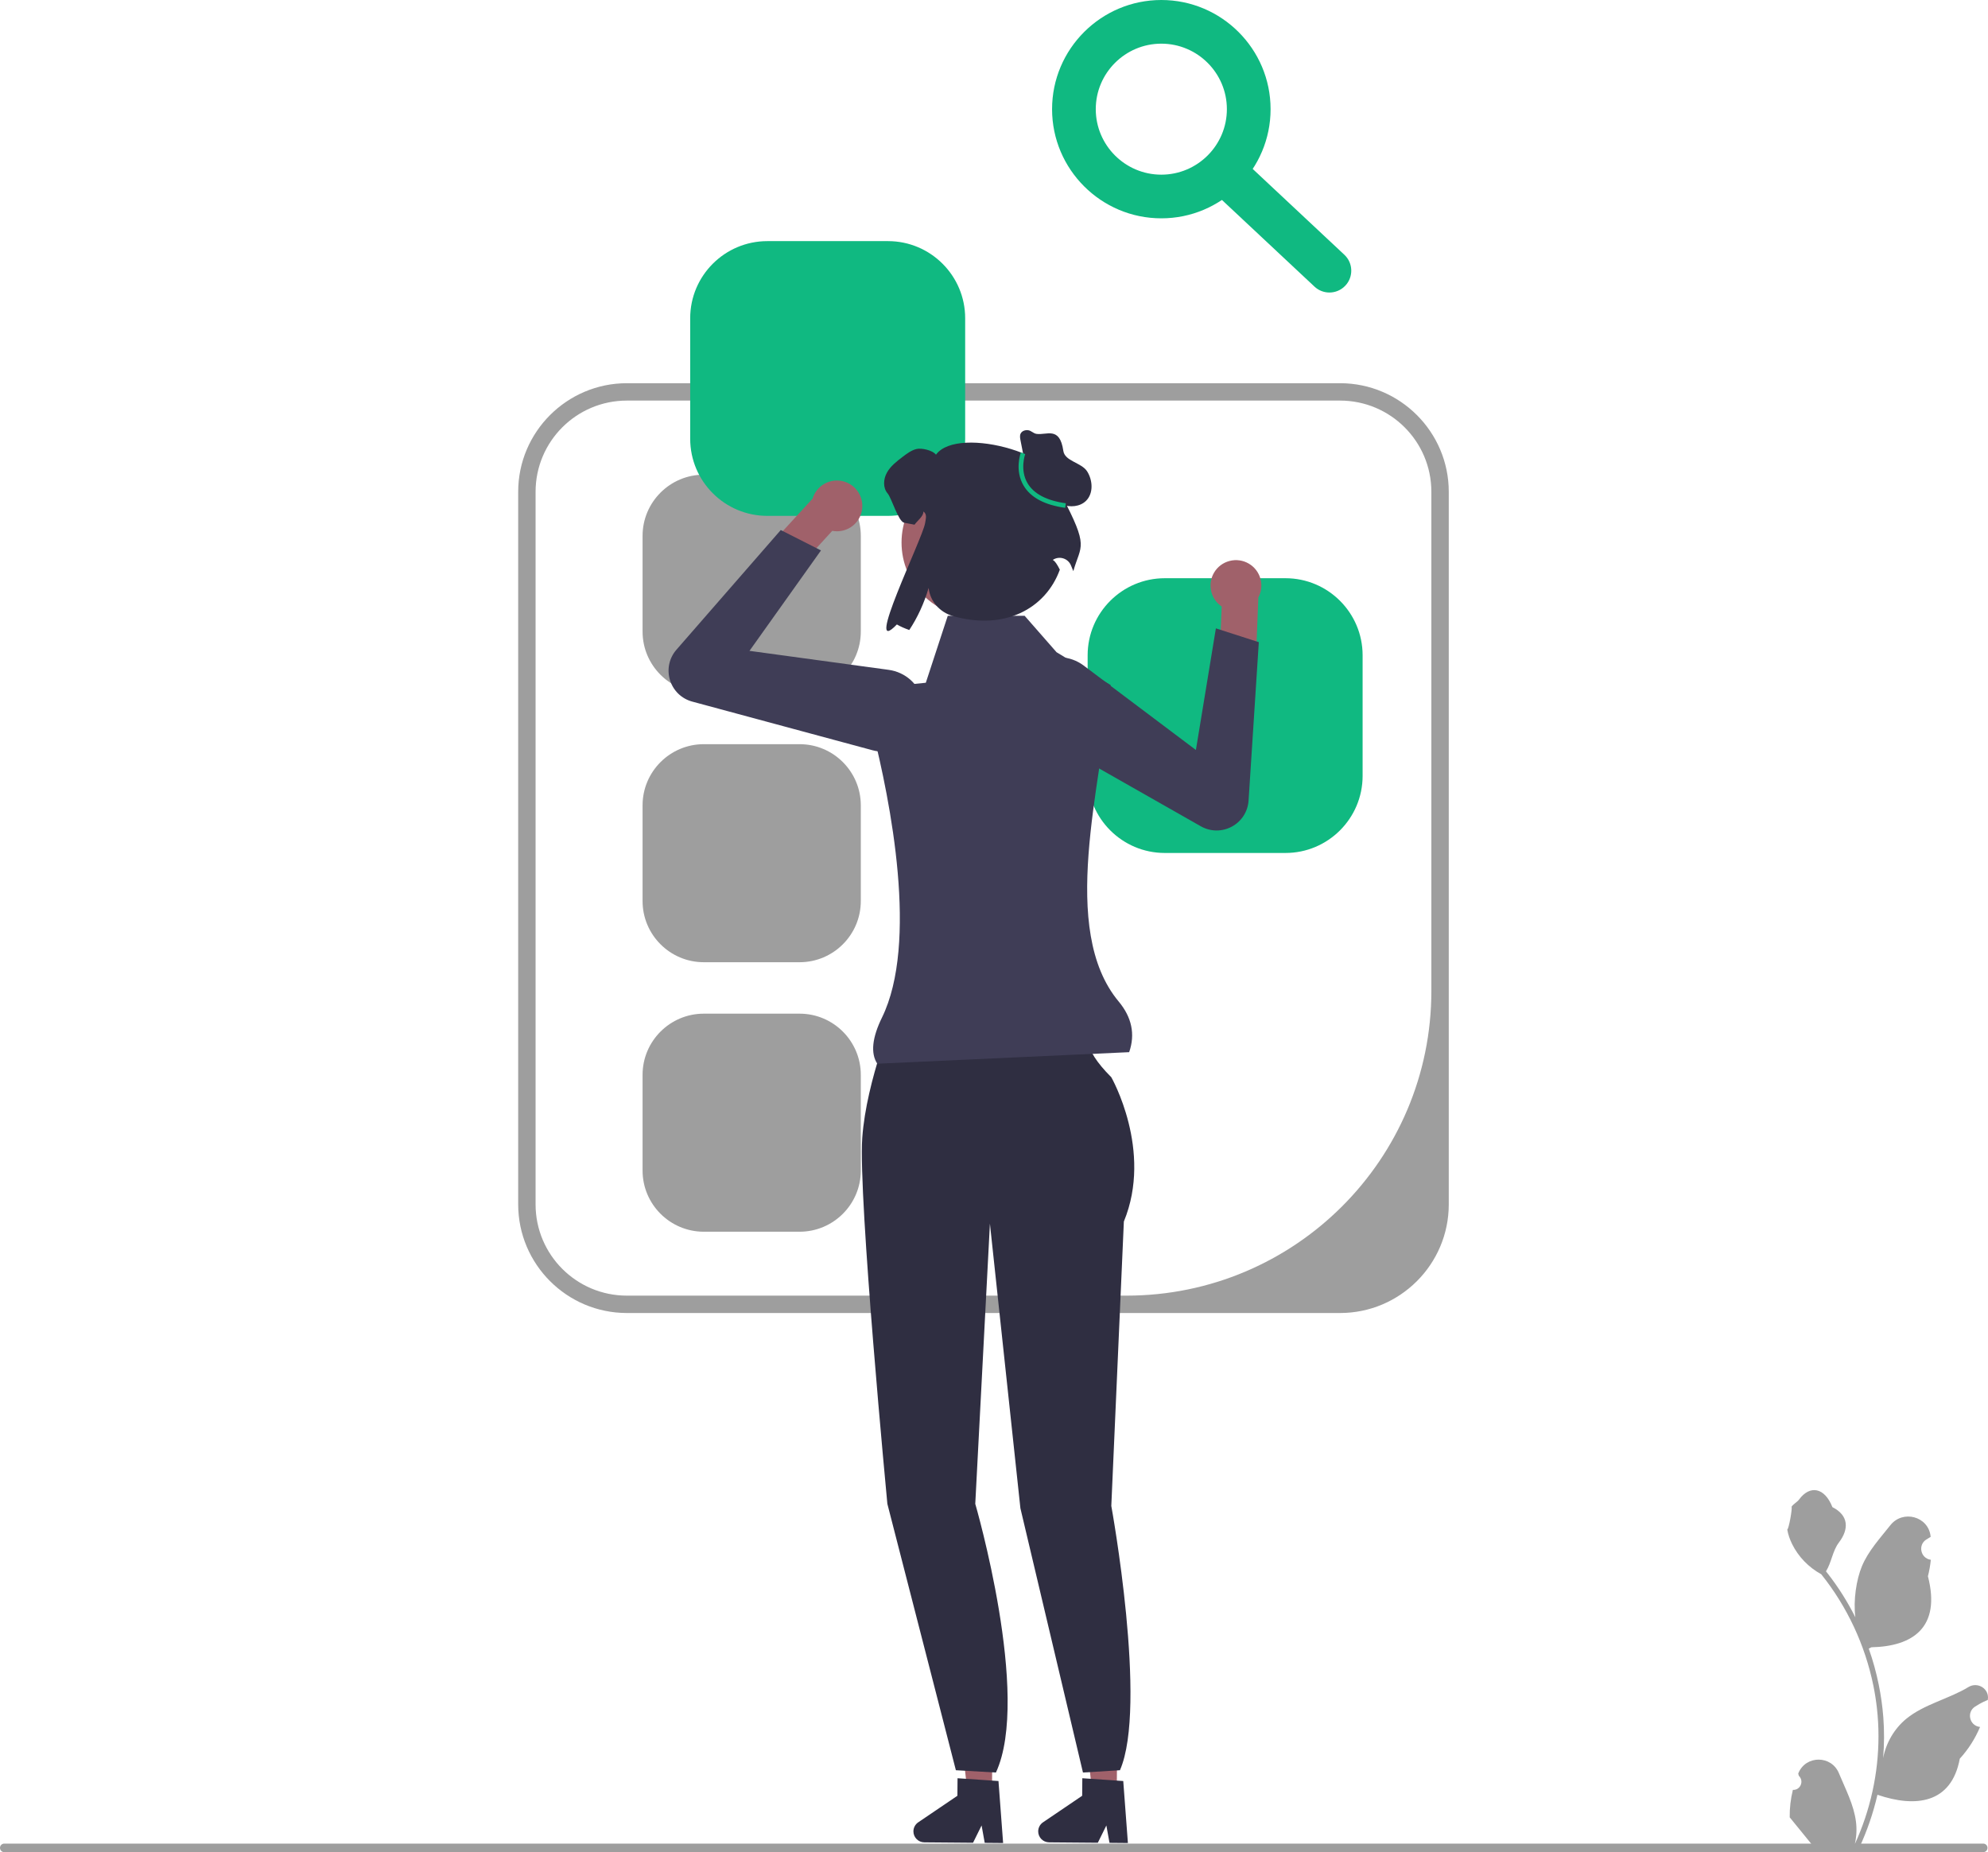 <svg width="322" height="300" viewBox="0 0 322 300" fill="none" xmlns="http://www.w3.org/2000/svg">
<g clip-path="url(#clip0_1324_829)">
<path d="M217.05 212.674H101.54C91.831 212.674 83.932 204.781 83.932 195.08V79.663C83.932 69.962 91.831 62.069 101.54 62.069H217.05C226.76 62.069 234.659 69.962 234.659 79.663V195.08C234.659 204.781 226.76 212.674 217.05 212.674ZM101.54 64.884C93.372 64.884 86.749 71.501 86.749 79.663V195.08C86.749 203.242 93.372 209.859 101.54 209.859H182.452C209.729 209.859 231.841 187.764 231.841 160.51V79.663C231.841 71.501 225.219 64.884 217.05 64.884L101.54 64.884Z" fill="#9E9E9E"/>
<path d="M113.994 76.886C108.527 76.886 104.079 81.33 104.079 86.793V102.299C104.079 107.761 108.527 112.205 113.994 112.205H129.512C134.979 112.205 139.426 107.761 139.426 102.299V86.793C139.426 81.33 134.979 76.886 129.512 76.886H113.994Z" fill="#9E9E9E"/>
<path d="M113.994 120.537C108.527 120.537 104.079 124.981 104.079 130.443V145.949C104.079 151.412 108.527 155.855 113.994 155.855H129.512C134.979 155.855 139.426 151.412 139.426 145.949V130.443C139.426 124.981 134.979 120.537 129.512 120.537H113.994Z" fill="#9E9E9E"/>
<path d="M113.994 164.187C108.527 164.187 104.079 168.631 104.079 174.094V189.599C104.079 195.062 108.527 199.506 113.994 199.506H129.512C134.979 199.506 139.426 195.062 139.426 189.599V174.094C139.426 168.631 134.979 164.187 129.512 164.187H113.994Z" fill="#9E9E9E"/>
<path d="M124.284 39.056C117.395 39.056 111.792 44.656 111.792 51.538V71.076C111.792 77.959 117.395 83.558 124.284 83.558H143.837C150.726 83.558 156.33 77.959 156.33 71.076V51.538C156.33 44.656 150.726 39.056 143.837 39.056H124.284Z" fill="#10B981"/>
<path d="M188.659 93.656C181.77 93.656 176.167 99.255 176.167 106.138V125.675C176.167 132.558 181.77 138.158 188.659 138.158H208.212C215.101 138.158 220.705 132.558 220.705 125.675V106.138C220.705 99.255 215.101 93.656 208.212 93.656H188.659Z" fill="#10B981"/>
<path d="M160.672 290.309L156.7 290.276L154.941 274.609L160.804 274.659L160.672 290.309Z" fill="#A0616A"/>
<path d="M147.948 296.621C147.94 297.598 148.728 298.402 149.709 298.411L157.607 298.477L158.99 295.676L159.497 298.491L162.477 298.518L161.725 288.479L160.688 288.41L156.459 288.119L155.095 288.028L155.071 290.868L148.727 295.168C148.244 295.495 147.953 296.038 147.948 296.621Z" fill="#2F2E41"/>
<path d="M180.883 290.309L176.91 290.276L175.152 274.609L181.015 274.659L180.883 290.309Z" fill="#A0616A"/>
<path d="M168.159 296.621C168.15 297.598 168.938 298.402 169.92 298.411L177.817 298.477L179.2 295.676L179.708 298.491L182.688 298.518L181.935 288.479L180.899 288.41L176.67 288.119L175.305 288.028L175.281 290.868L168.937 295.168C168.454 295.495 168.164 296.038 168.159 296.621Z" fill="#2F2E41"/>
<path d="M145.084 163.647L161.186 164.156L176.44 167.543C176.44 167.543 174.915 169.406 180 174.486C180 174.486 186.779 186.341 182.033 197.857L180 243.921C180 243.921 185.93 276.394 181.399 286.729L175.41 287.102L165.277 244.296L160.339 198.196L157.966 243.583C157.966 243.583 167.043 274.735 161.311 287.103L154.825 286.729L143.728 243.583C143.728 243.583 138.983 193.793 139.661 184.309C140.338 174.825 145.084 163.647 145.084 163.647Z" fill="#2F2E41"/>
<path d="M199.157 90.859C196.956 91.428 195.634 93.673 196.204 95.872C196.465 96.88 197.08 97.7 197.88 98.241L197.88 98.247L197.567 105.804L203.355 108.48L203.817 96.851L203.777 96.852C204.279 95.959 204.452 94.88 204.175 93.81C203.605 91.61 201.358 90.289 199.157 90.859Z" fill="#A0616A"/>
<path d="M166.809 117.83C165.593 116.626 164.888 114.993 164.861 113.218C164.826 110.836 166.02 108.674 168.056 107.435C170.401 106.008 173.333 106.153 175.527 107.803L193.702 121.476L196.94 101.778L203.893 104.015L202.234 129.664C202.118 131.458 201.103 133.038 199.519 133.892C197.935 134.745 196.056 134.723 194.493 133.834L168.227 118.903C167.699 118.603 167.224 118.241 166.809 117.83Z" fill="#3F3D56"/>
<path d="M139.095 79.841C140.257 81.793 139.615 84.318 137.66 85.479C136.765 86.011 135.75 86.16 134.8 85.982L134.797 85.986L129.693 91.573L123.697 89.402L131.563 80.818L131.591 80.847C131.864 79.86 132.502 78.971 133.453 78.407C135.407 77.246 137.933 77.888 139.095 79.841Z" fill="#A0616A"/>
<path d="M141.299 121.515L112.126 113.641C110.389 113.172 109.04 111.866 108.516 110.146C107.992 108.426 108.385 106.589 109.567 105.233L126.462 85.852L132.975 89.155L121.396 105.421L143.937 108.497C146.657 108.868 148.841 110.829 149.501 113.491C150.074 115.804 149.399 118.179 147.696 119.846C146.426 121.088 144.775 121.751 143.063 121.751C142.478 121.751 141.886 121.673 141.299 121.515Z" fill="#3F3D56"/>
<path d="M182.892 170.424L142.096 172.294C140.976 170.594 141.279 168.038 142.848 164.836C148.773 152.75 144.273 129.884 141.247 117.978C140.397 114.638 142.677 111.317 146.109 110.974L149.956 110.589L153.511 99.744H165.964L171.13 105.641L179.898 110.963C178.302 127.388 171.502 150.581 181.189 162.212C183.308 164.756 183.909 167.507 182.892 170.424Z" fill="#3F3D56"/>
<path d="M158.154 99.995C164.853 99.995 170.283 94.569 170.283 87.875C170.283 81.182 164.853 75.756 158.154 75.756C151.455 75.756 146.024 81.182 146.024 87.875C146.024 94.569 151.455 99.995 158.154 99.995Z" fill="#A0616A"/>
<path d="M171.879 80.118C173.566 73.97 155.174 68.698 151.6 73.649C151.102 72.945 149.266 72.517 148.423 72.733C147.58 72.949 146.872 73.489 146.18 74.012C145.229 74.741 144.244 75.497 143.661 76.546C143.073 77.591 142.982 79.016 143.773 79.923C144.4 80.644 145.501 84.476 146.443 84.666C147.1 84.8 147.653 84.908 148.128 84.986C148.552 84.368 149.632 83.593 149.554 82.846C150.194 83.269 149.96 84.013 149.831 84.774C149.402 87.308 139.727 106.923 145.268 101.143C145.817 101.467 146.496 101.769 147.278 102.045C148.605 100.046 149.694 97.688 150.411 95.222L150.416 95.268C150.663 97.411 152.23 99.169 154.304 99.769C162.621 102.177 169.349 98.644 171.663 92.273C170.816 90.554 170.447 90.741 170.523 90.69C171.581 89.978 173.034 90.444 173.489 91.634C173.623 91.985 173.745 92.285 173.85 92.51C175.056 88.201 176.49 88.823 171.879 80.118Z" fill="#2F2E41"/>
<path d="M166.141 75.657L165.291 71.317C165.22 70.952 165.152 70.556 165.317 70.223C165.528 69.795 166.072 69.617 166.545 69.686C167.018 69.754 167.372 70.186 167.843 70.269C169.48 70.558 171.643 68.943 172.229 73.029C172.474 74.733 175.195 74.913 176.103 76.375C177.012 77.837 177.123 79.948 175.883 81.142C174.893 82.096 173.302 82.206 172.016 81.719C170.73 81.231 169.697 80.247 168.796 79.209C167.894 78.171 167.077 77.048 166.037 76.148" fill="#2F2E41"/>
<path d="M172.527 82.258C169.208 81.795 166.946 80.589 165.803 78.674C164.307 76.167 165.309 73.406 165.352 73.29L166.054 73.551C166.045 73.576 165.136 76.103 166.45 78.297C167.472 80.004 169.551 81.088 172.63 81.518L172.527 82.258Z" fill="#10B981"/>
<path d="M188.102 35.364C178.345 35.364 170.406 27.431 170.406 17.682C170.406 7.933 178.345 0 188.102 0C197.859 0 205.798 7.933 205.798 17.682C205.798 27.431 197.859 35.364 188.102 35.364ZM188.102 7.073C182.247 7.073 177.484 11.832 177.484 17.682C177.484 23.532 182.247 28.291 188.102 28.291C193.957 28.291 198.72 23.532 198.72 17.682C198.72 11.832 193.957 7.073 188.102 7.073Z" fill="#10B981"/>
<path d="M215.329 47.381C214.461 47.381 213.592 47.065 212.91 46.424L196.3 30.871C194.873 29.536 194.8 27.298 196.138 25.874C197.472 24.444 199.712 24.373 201.139 25.712L217.748 41.264C219.176 42.599 219.248 44.837 217.911 46.262C217.214 47.006 216.273 47.381 215.329 47.381Z" fill="#10B981"/>
<path d="M290.395 289.912C291.599 289.987 292.264 288.494 291.353 287.623L291.263 287.263C291.274 287.234 291.286 287.206 291.299 287.177C292.515 284.277 296.64 284.297 297.846 287.201C298.917 289.778 300.281 292.36 300.617 295.085C300.767 296.288 300.699 297.513 300.432 298.694C302.942 293.217 304.262 287.236 304.262 281.221C304.262 279.71 304.179 278.199 304.01 276.692C303.871 275.459 303.679 274.233 303.431 273.019C302.088 266.456 299.179 260.204 294.985 254.983C292.968 253.881 291.286 252.16 290.271 250.096C289.906 249.352 289.62 248.551 289.484 247.735C289.714 247.765 290.35 244.273 290.177 244.059C290.496 243.574 291.069 243.333 291.418 242.86C293.155 240.506 295.549 240.917 296.798 244.115C299.467 245.461 299.493 247.693 297.855 249.84C296.813 251.206 296.67 253.054 295.756 254.517C295.85 254.637 295.948 254.754 296.042 254.874C297.767 257.084 299.258 259.46 300.516 261.956C300.16 259.182 300.685 255.84 301.58 253.686C302.598 251.231 304.507 249.164 306.187 247.042C308.206 244.494 312.346 245.606 312.702 248.837C312.705 248.868 312.709 248.899 312.712 248.931C312.462 249.071 312.218 249.221 311.979 249.379C310.616 250.279 311.087 252.39 312.702 252.639L312.738 252.645C312.648 253.543 312.494 254.434 312.268 255.31C314.424 263.642 309.769 266.676 303.122 266.813C302.975 266.888 302.832 266.963 302.686 267.034C303.359 268.929 303.897 270.872 304.296 272.842C304.653 274.583 304.902 276.342 305.041 278.109C305.214 280.338 305.199 282.578 305.011 284.804L305.022 284.725C305.5 282.274 306.832 279.985 308.765 278.398C311.646 276.034 315.716 275.163 318.824 273.262C320.32 272.348 322.237 273.53 321.976 275.263L321.963 275.346C321.5 275.534 321.049 275.752 320.612 275.996C320.363 276.137 320.118 276.286 319.879 276.444C318.517 277.345 318.988 279.455 320.602 279.705L320.639 279.71C320.665 279.714 320.688 279.718 320.714 279.721C319.92 281.605 318.814 283.353 317.43 284.86C316.081 292.134 310.291 292.824 304.097 290.706H304.093C303.416 293.653 302.426 296.532 301.155 299.276H290.658C290.621 299.16 290.587 299.039 290.553 298.923C291.523 298.983 292.502 298.927 293.457 298.75C292.678 297.795 291.9 296.833 291.121 295.878C291.102 295.859 291.087 295.84 291.072 295.822C290.677 295.333 290.278 294.848 289.883 294.359L289.883 294.359C289.858 292.859 290.039 291.363 290.395 289.912Z" fill="#9E9E9E"/>
<path d="M0 299.307C0 299.692 0.309 300 0.693 300H321.225C321.61 300 321.918 299.692 321.918 299.307C321.918 298.923 321.61 298.615 321.225 298.615H0.693C0.309 298.615 0 298.923 0 299.307Z" fill="#9E9E9E"/>
</g>
<defs>
<clipPath id="clip0_1324_829">
<rect width="322" height="300" fill="white"/>
</clipPath>
</defs>
</svg>
